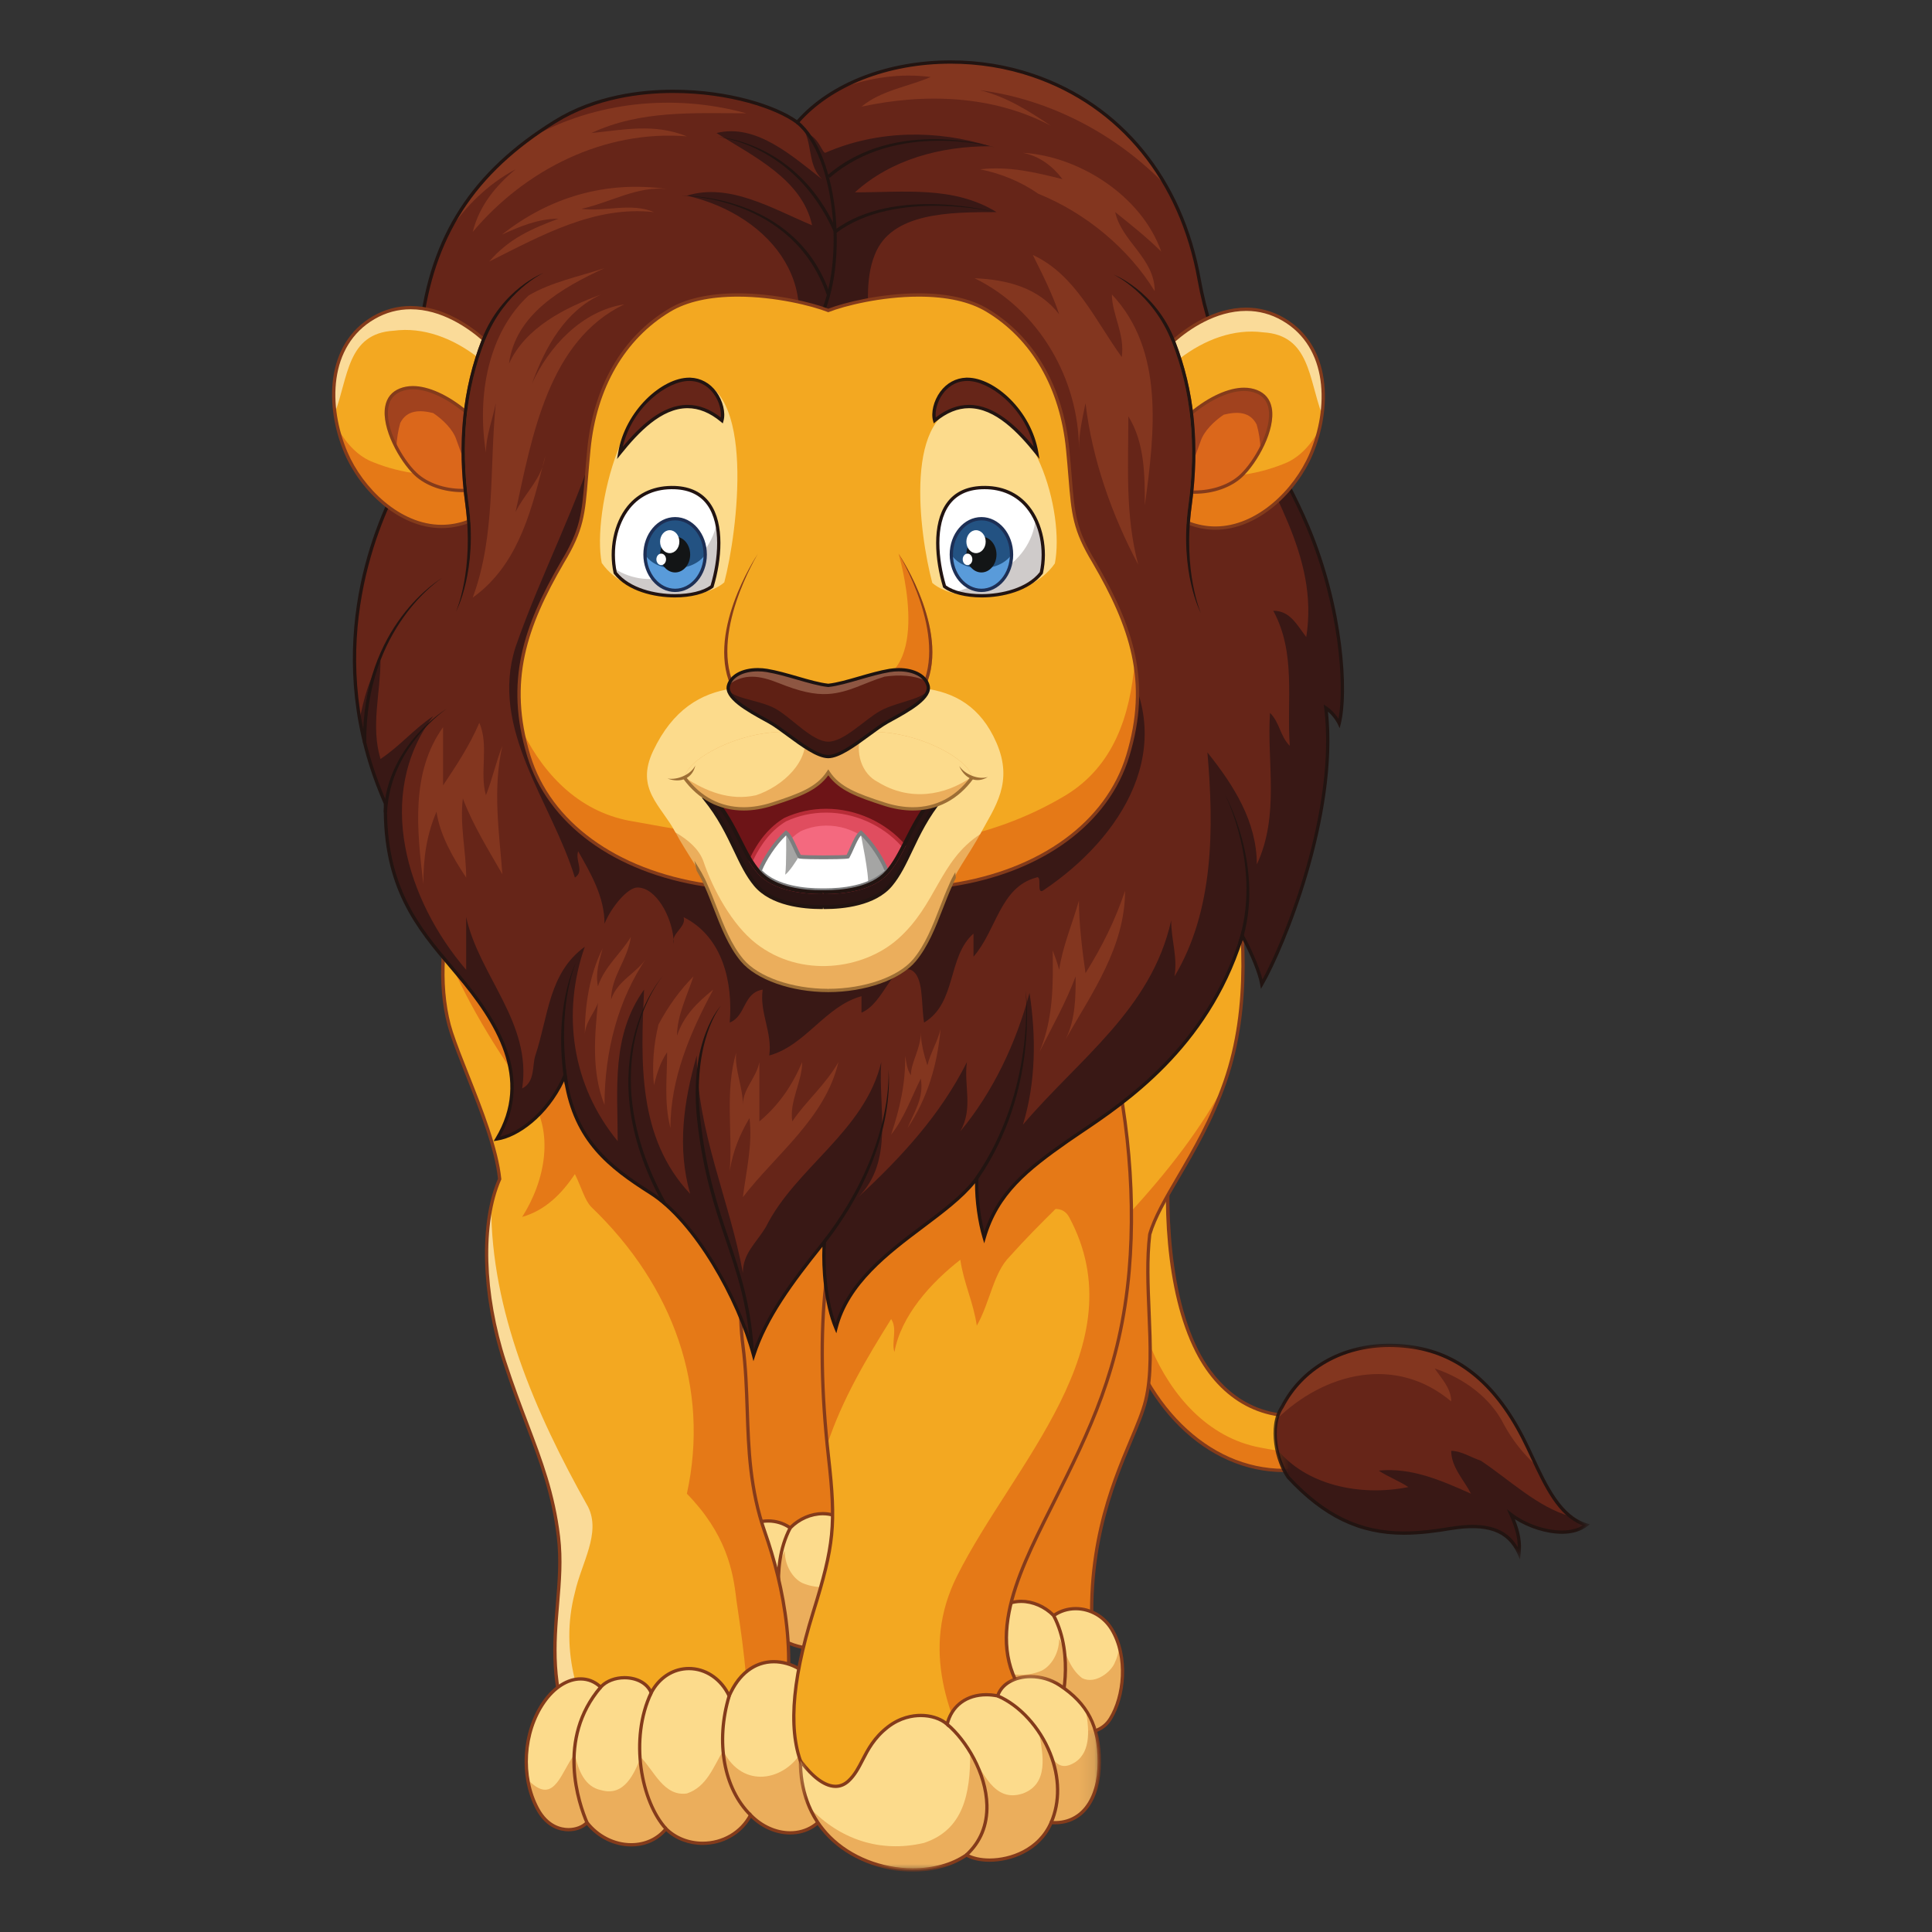<svg width="128" height="128" viewBox="0 0 128 128" fill="none" xmlns="http://www.w3.org/2000/svg">
<rect x="0" y="0" width="128" height="128" fill="#333333" stroke="none"/>
<g clip-path="url(#clip0_25_100)">
<path d="M77.594 75.096C77.155 78.694 77.14 85.259 79.305 89.518C80.729 92.319 83.38 94.364 87.19 93.672C88.281 94.327 87.78 96.558 87.27 97.141C81.595 98.595 75.847 94.303 74.102 86.591C72.501 79.606 75.556 74.804 77.594 75.096Z" fill="#E57917"/>
<path d="M83.487 95.904C84.894 96.185 86.391 96.373 87.745 96.004C87.933 95.143 87.885 94.088 87.19 93.672C83.38 94.364 80.729 92.319 79.305 89.518C77.14 85.259 77.155 78.694 77.594 75.096C76.463 74.934 75.019 76.345 74.23 78.825C74.556 82.391 75.017 85.874 76.284 89.355C77.594 92.411 79.994 95.249 83.487 95.904Z" fill="#F3A821"/>
<path d="M77.415 75.192C76.839 75.192 76.198 75.598 75.612 76.334C74.269 78.02 73.095 81.71 74.208 86.567C75.664 92.994 80.025 97.312 85.062 97.312C85.779 97.312 86.501 97.222 87.21 97.043C87.508 96.673 87.838 95.621 87.7 94.738C87.629 94.292 87.451 93.972 87.168 93.787C83.763 94.39 80.873 92.841 79.209 89.568C77.15 85.519 76.984 79.324 77.471 75.194C77.453 75.192 77.434 75.192 77.415 75.192ZM85.062 97.53C79.921 97.53 75.473 93.144 73.995 86.615C72.866 81.684 74.067 77.922 75.441 76.198C76.135 75.329 76.922 74.89 77.609 74.988L77.716 75.003L77.702 75.109C77.3 78.408 77.205 85.147 79.402 89.468C80.206 91.048 82.096 93.698 85.734 93.698C86.199 93.698 86.682 93.653 87.171 93.564L87.213 93.557L87.247 93.578C87.602 93.791 87.834 94.182 87.915 94.705C88.058 95.609 87.736 96.775 87.352 97.213L87.33 97.238L87.297 97.246C86.561 97.435 85.808 97.53 85.062 97.53Z" fill="#843B1B"/>
<mask id="mask0_25_100" style="mask-type:alpha" maskUnits="userSpaceOnUse" x="84" y="88" width="22" height="15">
<path d="M84.22 88.846H105.329V102.987H84.22V88.846Z" fill="black"/>
</mask>
<g mask="url(#mask0_25_100)">
<path d="M84.942 93.212C86.178 90.811 89.053 88.701 93.309 89.21C97.565 89.72 99.749 93.03 100.875 95.213C102.004 97.395 102.95 100.378 105.096 101.033C103.822 102.016 101.385 101.324 100.112 100.342C100.548 101.324 100.73 102.088 100.639 102.906C100.003 101.488 98.709 100.834 96.092 101.27C92.435 101.879 89.107 101.933 85.342 97.869C84.579 96.776 84.059 94.535 84.942 93.212Z" fill="#391815"/>
</g>
<path d="M100.875 95.213C99.749 93.03 97.565 89.72 93.309 89.21C89.053 88.701 86.178 90.811 84.942 93.212C84.438 93.966 84.392 95.02 84.586 95.989C86.501 98.381 90.083 99.168 93.309 98.523C92.655 98.087 92 97.869 91.344 97.431C93.527 97.214 95.491 98.087 97.456 98.96C97.02 98.087 96.146 97.214 96.146 96.122C96.802 96.122 97.456 96.558 98.111 96.776C100.001 98.037 101.892 99.866 104.028 100.457C102.596 99.312 101.797 96.996 100.875 95.213Z" fill="#662518"/>
<path d="M96.146 92.848C96.146 91.975 95.491 91.32 95.055 90.666C97.02 91.32 98.765 92.629 99.638 94.376C100.197 95.412 100.932 96.332 101.787 97.113C101.478 96.463 101.183 95.808 100.875 95.213C99.749 93.03 97.565 89.72 93.309 89.21C89.053 88.701 86.178 90.811 84.942 93.212C84.782 93.451 84.673 93.723 84.598 94.012C87.748 90.95 92.463 89.746 96.146 92.848Z" fill="#83361F"/>
<mask id="mask1_25_100" style="mask-type:alpha" maskUnits="userSpaceOnUse" x="84" y="88" width="22" height="16">
<path d="M84.22 88.846H105.329V103.34H84.22V88.846Z" fill="black"/>
</mask>
<g mask="url(#mask1_25_100)">
<path d="M97.547 101.027C98.999 101.027 99.964 101.497 100.554 102.5C100.554 101.872 100.386 101.229 100.012 100.386L99.837 99.991L100.178 100.255C101.066 100.94 102.39 101.4 103.476 101.4C104.025 101.4 104.488 101.288 104.855 101.066C103.215 100.435 102.306 98.489 101.428 96.607C101.207 96.133 100.998 95.687 100.779 95.263C98.907 91.642 96.459 89.698 93.295 89.318C92.875 89.268 92.457 89.242 92.052 89.242C88.956 89.242 86.335 90.744 85.038 93.262C84.162 94.579 84.715 96.782 85.431 97.805C87.773 100.332 90.115 101.463 93.016 101.463C94.121 101.463 95.231 101.302 96.074 101.162C96.611 101.073 97.107 101.027 97.547 101.027ZM100.703 103.317L100.54 102.951C99.87 101.459 98.497 100.979 96.11 101.376C95.259 101.519 94.138 101.682 93.016 101.682C90.049 101.682 87.657 100.528 85.262 97.942C84.501 96.858 83.925 94.538 84.851 93.151C86.179 90.572 88.873 89.025 92.052 89.025C92.465 89.025 92.893 89.05 93.322 89.103C96.563 89.489 99.065 91.472 100.972 95.162C101.194 95.59 101.403 96.039 101.625 96.514C102.52 98.432 103.447 100.417 105.127 100.929L105.329 100.991L105.162 101.12C104.734 101.45 104.166 101.618 103.476 101.618C102.469 101.618 101.265 101.238 100.362 100.651C100.714 101.531 100.827 102.208 100.747 102.919L100.703 103.317Z" fill="#221411"/>
</g>
<path d="M81.741 56.834C82.541 62.072 82.759 67.093 81.158 71.676C79.558 76.26 76.884 79.316 76.175 81.771C75.738 85.373 76.639 89.793 75.903 92.794C75.165 95.795 71.482 100.778 72.501 109.8C71.555 110.455 67.845 110.673 64.425 108.927C64.207 103.688 65.808 92.411 66.899 84.99C67.99 77.569 69.19 61.09 69.19 61.09C69.19 61.09 75.847 56.179 81.741 56.834Z" fill="#E57917"/>
<path d="M81.012 72.074C81.06 71.941 81.111 71.812 81.158 71.676C82.759 67.093 82.54 62.072 81.741 56.834C75.847 56.179 69.189 61.09 69.189 61.09C69.189 61.09 67.989 77.569 66.898 84.99C66.72 86.198 66.53 87.51 66.335 88.882C71.613 83.623 77.445 78.552 81.012 72.074Z" fill="#F3A821"/>
<path d="M64.532 108.858C66.798 110 68.928 110.172 70.001 110.172C71.048 110.172 71.95 110.01 72.385 109.745C71.637 102.973 73.553 98.407 74.825 95.384C75.249 94.375 75.615 93.504 75.796 92.767C76.197 91.138 76.109 89.108 76.018 86.958C75.945 85.205 75.868 83.396 76.067 81.757C76.394 80.621 77.119 79.381 77.959 77.946C79 76.166 80.179 74.148 81.056 71.64C82.793 66.663 82.289 61.177 81.646 56.933C81.316 56.9 80.975 56.883 80.629 56.883C75.382 56.883 69.823 60.771 69.296 61.148C69.22 62.167 68.056 77.87 67.006 85.007C65.676 94.056 64.342 103.959 64.532 108.858ZM70.001 110.39C68.9 110.39 66.702 110.213 64.376 109.024L64.319 108.995L64.316 108.932C64.112 104.036 65.453 94.074 66.791 84.975C67.868 77.642 69.069 61.247 69.082 61.082L69.085 61.032L69.126 61.002C69.184 60.959 75.07 56.664 80.629 56.664C81.012 56.664 81.39 56.685 81.753 56.725L81.836 56.734L81.849 56.817C82.502 61.097 83.027 66.658 81.262 71.712C80.379 74.241 79.193 76.268 78.146 78.056C77.315 79.479 76.596 80.708 76.279 81.801C76.087 83.405 76.163 85.205 76.237 86.948C76.329 89.115 76.415 91.162 76.007 92.82C75.824 93.573 75.454 94.451 75.025 95.469C73.76 98.482 71.847 103.035 72.609 109.788L72.617 109.853L72.563 109.89C72.11 110.203 71.153 110.39 70.001 110.39Z" fill="#843B1B"/>
<path d="M69.808 107.036C71.045 106.163 72.828 106.574 73.654 107.946C74.792 109.836 74.441 112.456 73.561 113.874C72.682 115.294 70.718 114.711 70.353 114.421C69.263 115.147 66.898 115.439 65.77 114.129C64.643 112.819 64.821 110.455 65.205 107.981C66.208 105.471 68.608 105.798 69.808 107.036Z" fill="#EBAE5C"/>
<path d="M68.862 110.746C69.518 110.528 70.173 109.655 70.173 108.563C70.609 109.436 70.827 110.528 71.7 111.183C72.573 111.619 73.665 110.746 73.883 110.092C74.042 109.774 74.113 109.429 74.14 109.064C74.026 108.675 73.865 108.296 73.654 107.946C72.828 106.574 71.046 106.163 69.808 107.036C68.608 105.798 66.208 105.471 65.205 107.981C65.102 108.648 65.013 109.307 64.962 109.94C66.026 110.873 67.564 111.232 68.862 110.746Z" fill="#FCDB8C"/>
<path d="M65.311 108.01C64.942 110.397 64.753 112.779 65.853 114.058C66.338 114.62 67.127 114.929 68.077 114.929C68.889 114.929 69.738 114.7 70.295 114.33L70.361 114.286L70.423 114.335C70.573 114.455 71.127 114.679 71.786 114.679C72.309 114.679 73.028 114.53 73.469 113.817C74.364 112.372 74.645 109.802 73.561 108.001C73.073 107.19 72.195 106.686 71.269 106.686C70.761 106.686 70.278 106.838 69.872 107.124L69.796 107.179L69.731 107.111C69.177 106.543 68.403 106.203 67.654 106.203C66.612 106.203 65.78 106.845 65.311 108.01ZM68.077 115.147C67.063 115.147 66.214 114.812 65.688 114.2C64.528 112.852 64.718 110.406 65.097 107.965L65.104 107.941C65.783 106.239 66.994 105.985 67.654 105.985C68.432 105.985 69.234 106.323 69.822 106.895C70.249 106.614 70.748 106.468 71.269 106.468C72.271 106.468 73.221 107.012 73.748 107.889C74.874 109.76 74.585 112.431 73.654 113.932C73.16 114.73 72.366 114.897 71.786 114.897C71.162 114.897 70.6 114.705 70.353 114.552C69.763 114.921 68.9 115.147 68.077 115.147Z" fill="#843B1B"/>
<path d="M70.349 113.178L70.141 113.114C70.151 113.083 71.128 109.778 69.711 107.087L69.905 106.984C71.364 109.757 70.361 113.145 70.349 113.178Z" fill="#843B1B"/>
<path d="M40.423 51.024C39.622 56.264 39.404 61.283 41.006 65.867C42.605 70.45 45.28 73.506 45.988 75.961C46.426 79.563 45.526 83.983 46.262 86.984C46.999 89.985 50.682 94.969 49.663 103.991C50.609 104.645 54.32 104.865 57.739 103.118C57.957 97.88 56.356 86.602 55.266 79.18C54.175 71.76 52.973 55.28 52.973 55.28C52.973 55.28 46.316 50.37 40.423 51.024Z" fill="#E57917"/>
<path d="M55.158 79.197C54.108 72.06 52.943 56.357 52.868 55.34C52.34 54.961 46.782 51.074 41.535 51.074C41.189 51.074 40.848 51.09 40.518 51.124C39.873 55.367 39.371 60.854 41.108 65.831C41.983 68.338 43.164 70.356 44.205 72.136C45.045 73.572 45.77 74.812 46.097 75.949C46.296 77.587 46.219 79.397 46.144 81.148C46.053 83.298 45.967 85.33 46.368 86.958C46.549 87.695 46.915 88.567 47.339 89.575C48.609 92.599 50.527 97.163 49.779 103.937C50.214 104.2 51.116 104.363 52.162 104.363C53.235 104.363 55.366 104.191 57.632 103.05C57.822 98.149 56.487 88.248 55.158 79.197ZM49.601 104.08L49.547 104.043L49.554 103.979C50.317 97.225 48.403 92.672 47.137 89.66C46.71 88.643 46.34 87.763 46.155 87.01C45.748 85.352 45.835 83.305 45.926 81.138C46.001 79.397 46.077 77.595 45.883 75.992C45.568 74.898 44.849 73.669 44.017 72.247C42.971 70.458 41.785 68.431 40.902 65.903C39.137 60.848 39.661 55.287 40.315 51.008L40.328 50.925L40.41 50.916C40.774 50.875 41.152 50.856 41.535 50.856C47.094 50.856 52.98 55.149 53.038 55.193L53.078 55.222L53.082 55.272C53.094 55.438 54.294 71.832 55.373 79.165C56.711 88.264 58.052 98.226 57.848 103.122L57.845 103.185L57.788 103.214C55.461 104.403 53.264 104.582 52.162 104.582C51.011 104.582 50.054 104.394 49.601 104.08Z" fill="#843B1B"/>
<path d="M52.354 101.226C51.118 100.353 49.334 100.765 48.51 102.136C47.372 104.028 47.723 106.646 48.602 108.066C49.481 109.484 51.446 108.903 51.809 108.611C52.901 109.339 55.265 109.629 56.392 108.32C57.52 107.011 57.342 104.645 56.959 102.172C55.956 99.661 53.556 99.99 52.354 101.226Z" fill="#EBAE5C"/>
<path d="M53.3 104.936C52.646 104.718 51.991 103.846 51.991 102.755C51.555 103.627 51.337 104.718 50.464 105.373C49.59 105.809 48.499 104.936 48.281 104.282C48.122 103.964 48.051 103.619 48.023 103.254C48.139 102.865 48.297 102.488 48.51 102.136C49.334 100.765 51.119 100.353 52.355 101.226C53.556 99.99 55.956 99.661 56.959 102.172C57.062 102.84 57.149 103.498 57.202 104.131C56.138 105.065 54.6 105.424 53.3 104.936Z" fill="#FCDB8C"/>
<path d="M54.51 100.393C53.762 100.393 52.986 100.733 52.433 101.302L52.368 101.369L52.292 101.316C51.885 101.028 51.402 100.876 50.895 100.876C49.97 100.876 49.091 101.381 48.604 102.193C47.52 103.992 47.799 106.562 48.695 108.008C49.137 108.72 49.854 108.869 50.378 108.871C51.037 108.871 51.591 108.646 51.741 108.526L51.803 108.476L51.87 108.52C52.425 108.89 53.276 109.121 54.088 109.121C55.038 109.121 55.826 108.811 56.311 108.249C57.411 106.969 57.222 104.587 56.854 102.201C56.384 101.035 55.551 100.393 54.51 100.393ZM51.812 108.742C51.565 108.896 51.002 109.089 50.378 109.089C49.798 109.089 49.004 108.921 48.508 108.122C47.579 106.621 47.289 103.95 48.416 102.079C48.944 101.202 49.894 100.658 50.895 100.658C51.417 100.658 51.914 100.806 52.342 101.085C52.929 100.513 53.733 100.175 54.51 100.175C55.17 100.175 56.38 100.429 57.059 102.132L57.066 102.155C57.446 104.597 57.637 107.042 56.475 108.39C55.949 109.002 55.101 109.339 54.088 109.339C53.264 109.339 52.4 109.111 51.812 108.742Z" fill="#843B1B"/>
<path d="M51.815 107.37L52.023 107.306C52.014 107.273 51.036 103.968 52.451 101.277L52.259 101.176C50.8 103.948 51.804 107.335 51.815 107.37Z" fill="#843B1B"/>
<path d="M30.157 59.599C29.211 62 29.029 65.746 29.901 68.402C30.776 71.058 32.812 75.205 33.102 78.114C31.938 80.77 31.867 85.426 33.431 90.229C34.994 95.031 36.486 97.577 36.995 101.798C37.505 106.016 35.686 109.727 37.868 115.038C39.978 117.658 49.801 117.221 51.547 115.038C52.857 110.746 52.201 105.871 50.674 101.506C49.146 97.141 49.764 93.277 49.218 89.134C48.673 84.99 49.655 77.351 49.655 77.351C49.655 77.351 35.103 59.853 30.157 59.599Z" fill="#E57917"/>
<path d="M48.785 105.985C48.567 104.02 48.094 101.622 45.508 98.96C47.036 91.975 44.635 85.208 39.179 79.97C38.742 79.534 38.524 78.661 38.088 77.787C37.214 79.097 36.123 80.189 34.596 80.625C36.123 78.223 36.777 74.951 35.032 72.549C32.778 69.428 30.802 66.17 29.427 62.775C29.225 64.682 29.36 66.753 29.902 68.402C30.776 71.058 32.813 75.205 33.103 78.114C31.939 80.77 31.867 85.426 33.431 90.229C34.995 95.031 36.486 97.577 36.996 101.798C37.505 106.016 35.687 109.727 37.868 115.038C39.524 117.093 45.921 117.267 49.446 116.194C49.667 112.113 49.38 110 48.785 105.985Z" fill="#F3A821"/>
<path d="M38.088 105.508C38.524 103.543 39.833 101.579 38.961 99.832C35.402 93.506 32.559 86.821 32.542 79.94C31.979 82.645 32.18 86.389 33.431 90.229C34.995 95.031 36.486 97.577 36.995 101.798C37.505 106.016 35.686 109.727 37.868 115.038C38.338 115.621 39.187 116.05 40.243 116.346C38.35 113.073 37.047 109.498 38.088 105.508Z" fill="#FADB99"/>
<path d="M37.964 114.983C38.849 116.063 41.329 116.734 44.446 116.734H44.447C47.73 116.734 50.602 116.016 51.449 114.987C52.918 110.147 51.783 105.006 50.57 101.542C49.575 98.696 49.485 96.022 49.398 93.437C49.351 92.043 49.301 90.599 49.111 89.148C48.591 85.208 49.46 78.038 49.541 77.384C48.797 76.496 35.039 60.13 30.229 59.713C29.286 62.177 29.188 65.879 30.005 68.368C30.279 69.198 30.666 70.177 31.077 71.212C31.984 73.499 33.01 76.091 33.212 78.105L33.214 78.132L33.203 78.158C31.952 81.013 32.082 85.737 33.535 90.195C34.043 91.758 34.555 93.11 35.008 94.303C35.947 96.783 36.759 98.927 37.105 101.784C37.291 103.333 37.169 104.783 37.04 106.319C36.82 108.933 36.594 111.637 37.964 114.983ZM44.447 116.952H44.446C41.205 116.952 38.715 116.263 37.784 115.107L37.767 115.081C36.37 111.68 36.6 108.945 36.823 106.299C36.95 104.776 37.071 103.336 36.888 101.81C36.545 98.979 35.777 96.95 34.804 94.38C34.351 93.185 33.837 91.83 33.326 90.263C31.864 85.77 31.733 81 32.992 78.098C32.786 76.117 31.771 73.556 30.874 71.294C30.462 70.254 30.073 69.271 29.798 68.437C28.945 65.838 29.052 62.105 30.055 59.558L30.084 59.485L30.163 59.489C35.101 59.743 49.144 76.565 49.739 77.281L49.769 77.317L49.764 77.364C49.754 77.44 48.789 85.038 49.327 89.119C49.519 90.582 49.568 92.03 49.616 93.43C49.702 95.999 49.791 98.654 50.777 101.47C52.001 104.968 53.147 110.168 51.651 115.07L51.632 115.107C50.617 116.375 47.197 116.952 44.447 116.952Z" fill="#843B1B"/>
<path d="M39.797 111.779C38.814 110.828 37.214 111.091 36.041 112.765C34.638 114.766 34.493 117.757 35.613 119.84C36.587 121.647 38.342 121.368 38.887 120.748C40.27 122.526 42.852 122.733 44.125 121.163C45.654 122.691 48.599 122.403 49.728 120.253C51.365 121.947 53.948 121.823 54.858 119.84C55.767 117.855 55.039 113.515 54.093 111.738C53.147 109.96 49.801 108.926 48.309 112.358C47.218 110.043 44.307 109.919 43.143 112.151C42.671 110.952 40.633 110.839 39.797 111.779Z" fill="#EBAE5C"/>
<path d="M35.25 118.167C36.778 119.477 37.214 117.295 38.088 116.202C38.305 117.295 38.743 118.386 39.834 118.604C41.361 119.04 42.016 117.513 42.453 116.422C43.326 117.295 43.981 119.04 45.508 118.822C46.818 118.386 47.255 117.076 47.909 115.984C49.218 118.604 52.056 117.949 53.147 115.984C53.973 114.451 54.097 112.853 53.796 111.296C52.581 109.815 49.672 109.223 48.31 112.358C47.219 110.043 44.308 109.919 43.144 112.151C42.671 110.952 40.635 110.839 39.798 111.779C38.814 110.828 37.214 111.091 36.041 112.765C35.033 114.203 34.678 116.148 34.971 117.904C35.053 118 35.145 118.089 35.25 118.167Z" fill="#FCDB8C"/>
<path d="M38.893 120.577L38.973 120.682C39.67 121.578 40.734 122.113 41.818 122.113C42.718 122.113 43.508 121.751 44.041 121.094L44.117 121L44.203 121.085C44.794 121.675 45.65 122.015 46.552 122.015C47.865 122.015 49.044 121.32 49.631 120.201L49.702 120.068L49.806 120.177C50.511 120.906 51.439 121.324 52.353 121.324C53.42 121.324 54.319 120.752 54.759 119.794C55.652 117.844 54.937 113.555 53.998 111.789C53.499 110.854 52.379 110.201 51.272 110.201C50.043 110.201 49.026 110.982 48.409 112.4L48.314 112.621L48.21 112.403C47.702 111.326 46.719 110.656 45.644 110.656C44.643 110.656 43.745 111.234 43.24 112.202L43.13 112.413L43.043 112.191C42.819 111.626 42.166 111.261 41.376 111.261C40.767 111.261 40.208 111.482 39.879 111.851L39.803 111.936L39.721 111.858C39.372 111.519 38.938 111.341 38.468 111.341C37.645 111.341 36.792 111.883 36.13 112.829C34.765 114.777 34.588 117.703 35.71 119.787C36.33 120.939 37.2 121.112 37.664 121.112C38.125 121.112 38.572 120.94 38.806 120.677L38.893 120.577ZM41.818 122.331C40.706 122.331 39.617 121.803 38.879 120.913C38.592 121.172 38.14 121.33 37.664 121.33C37.151 121.33 36.19 121.143 35.516 119.891C34.359 117.738 34.541 114.715 35.951 112.703C36.656 111.699 37.573 111.123 38.468 111.123C38.961 111.123 39.416 111.296 39.792 111.626C40.167 111.26 40.75 111.043 41.376 111.043C42.164 111.043 42.836 111.379 43.15 111.916C43.708 110.986 44.627 110.437 45.644 110.437C46.734 110.437 47.735 111.072 48.304 112.106C49.189 110.264 50.533 109.982 51.272 109.982C52.456 109.982 53.655 110.683 54.19 111.687C55.149 113.49 55.876 117.881 54.956 119.885C54.481 120.922 53.507 121.542 52.353 121.542C51.425 121.542 50.484 121.139 49.754 120.432C49.108 121.547 47.895 122.233 46.552 122.233C45.635 122.233 44.761 121.903 44.133 121.321C43.562 121.973 42.743 122.331 41.818 122.331Z" fill="#843B1B"/>
<path d="M38.787 120.791C38.25 119.543 36.726 115.196 39.713 111.707L39.88 111.85C36.974 115.243 38.462 119.486 38.988 120.706L38.787 120.791Z" fill="#843B1B"/>
<path d="M44.045 121.236C42.384 119.413 41.565 115.215 43.045 112.104L43.243 112.198C41.8 115.23 42.592 119.318 44.207 121.088L44.045 121.236Z" fill="#843B1B"/>
<path d="M49.652 120.33C47.846 118.551 47.278 115.41 48.205 112.326L48.414 112.389C47.508 115.396 48.055 118.452 49.805 120.175L49.652 120.33Z" fill="#843B1B"/>
<path d="M72.9 66.764C74.32 71.349 75.373 77.715 74.81 84.19C74.246 90.666 72.21 94.74 69.808 99.541C67.408 104.344 64.788 109.219 68.572 113.146C67.628 115.015 65.516 119.646 60.86 120.253C56.203 120.859 54.458 119.695 53.293 117.295C52.129 114.893 52.492 111.256 53.875 106.817C55.257 102.379 55.404 101.07 54.894 96.558C54.384 92.048 53.73 82.953 57.076 76.696C60.423 70.439 69.954 65.419 72.9 66.764Z" fill="#E57917"/>
<path d="M63.406 104.416C67.117 96.995 75.411 89.137 70.827 80.625C70.611 80.246 70.301 80.096 69.931 80.097C68.913 81.104 67.89 82.136 66.898 83.245C65.808 84.335 65.589 86.3 64.715 87.828C64.497 86.3 63.843 84.99 63.624 83.463C61.661 84.99 59.696 87.173 59.259 89.573C59.041 88.919 59.477 88.046 59.041 87.391C57.418 89.986 55.798 92.703 54.803 95.717C54.833 96.013 54.864 96.294 54.894 96.558C55.404 101.07 55.257 102.379 53.875 106.817C52.492 111.256 52.129 114.893 53.293 117.295C54.458 119.695 56.203 120.859 60.86 120.253C62.666 120.018 64.088 119.175 65.208 118.126C62.735 113.793 60.992 109.244 63.406 104.416Z" fill="#F3A821"/>
<path d="M71.699 66.654C68.094 66.654 60.153 71.176 57.172 76.747C54.758 81.261 54.028 87.922 55.002 96.546C55.507 101.024 55.374 102.372 53.98 106.849C52.498 111.606 52.304 115.008 53.391 117.246C54.281 119.08 55.517 120.302 58.66 120.302C59.307 120.302 60.042 120.248 60.846 120.145C65.236 119.573 67.332 115.381 68.34 113.366L68.44 113.167C64.793 109.309 67.183 104.537 69.496 99.921L69.711 99.493C72.088 94.74 74.14 90.635 74.701 84.181C75.184 78.625 74.495 72.31 72.812 66.844C72.513 66.719 72.139 66.654 71.699 66.654ZM58.66 120.521C55.873 120.521 54.289 119.599 53.195 117.342C52.084 115.049 52.273 111.597 53.771 106.784C55.153 102.346 55.286 101.009 54.785 96.571C53.806 87.901 54.544 81.198 56.98 76.645C60.096 70.82 68.056 66.436 71.699 66.436C72.193 66.436 72.613 66.513 72.946 66.666L72.99 66.686L73.005 66.733C74.708 72.236 75.405 78.602 74.919 84.199C74.354 90.695 72.292 94.817 69.906 99.589L69.691 100.019C67.401 104.59 65.033 109.315 68.651 113.072L68.705 113.127L68.535 113.464C67.51 115.512 65.379 119.775 60.873 120.36C60.061 120.467 59.316 120.521 58.66 120.521Z" fill="#843B1B"/>
<mask id="mask2_25_100" style="mask-type:alpha" maskUnits="userSpaceOnUse" x="52" y="110" width="21" height="15">
<path d="M52.756 110.764H72.907V124.001H52.756V110.764Z" fill="black"/>
</mask>
<g mask="url(#mask2_25_100)">
<path d="M66.098 112.358C66.536 111 68.694 110.654 70.201 111.647C71.837 112.724 72.829 114.1 72.829 116.734C72.829 119.367 71.55 120.893 69.643 120.748C68.573 123.223 65.371 123.661 64.025 122.896C60.642 125.261 52.987 123.496 53.03 116.657C53.984 117.949 55.235 118.899 56.217 117.989C57.199 117.081 57.24 115.646 58.823 114.421C60.255 113.311 61.988 113.547 62.752 114.239C63.115 112.71 64.535 112.041 66.098 112.358Z" fill="#EBAE5C"/>
</g>
<path d="M61.223 122.096C63.843 121.223 64.279 118.822 64.279 116.202C65.152 117.295 65.808 119.477 67.772 118.822C69.519 118.167 69.082 116.202 68.862 114.893C69.519 115.766 69.737 117.513 71.046 116.857C72.24 116.26 72.209 114.744 71.93 113.287C71.492 112.633 70.906 112.112 70.201 111.647C68.694 110.654 66.536 111 66.098 112.358C64.535 112.041 63.115 112.71 62.752 114.239C61.988 113.547 60.255 113.311 58.823 114.421C57.24 115.646 57.199 117.081 56.217 117.989C55.235 118.899 53.984 117.949 53.03 116.657C53.023 117.846 53.252 118.877 53.647 119.765C55.605 121.83 58.276 122.789 61.223 122.096Z" fill="#FCDB8C"/>
<mask id="mask3_25_100" style="mask-type:alpha" maskUnits="userSpaceOnUse" x="52" y="110" width="22" height="15">
<path d="M52.756 110.764H73.261V124.001H52.756V110.764Z" fill="black"/>
</mask>
<g mask="url(#mask3_25_100)">
<path d="M53.143 116.983C53.201 118.827 53.854 120.427 55.043 121.623C56.387 122.974 58.418 123.781 60.477 123.781C61.825 123.781 63.062 123.436 63.963 122.807L64.018 122.767L64.079 122.802C64.45 123.012 64.976 123.129 65.56 123.129C66.914 123.129 68.768 122.494 69.542 120.706L69.573 120.634L69.651 120.641C71.53 120.784 72.719 119.257 72.719 116.734C72.719 114.392 71.972 112.943 70.14 111.738C69.6 111.381 68.941 111.185 68.285 111.185C67.255 111.185 66.437 111.659 66.201 112.391L66.172 112.483L66.077 112.464C65.831 112.416 65.588 112.389 65.352 112.389C64.069 112.389 63.137 113.09 62.858 114.263L62.815 114.443L62.678 114.32C62.293 113.971 61.667 113.764 61.006 113.764C60.478 113.764 59.683 113.892 58.889 114.506C57.997 115.198 57.596 115.973 57.244 116.657C56.975 117.179 56.721 117.672 56.291 118.071C56.013 118.328 55.698 118.459 55.357 118.459C54.495 118.459 53.659 117.625 53.143 116.983ZM60.477 124.001C58.36 124.001 56.272 123.169 54.888 121.776C53.588 120.468 52.908 118.698 52.921 116.657L52.923 116.328L53.118 116.592C53.902 117.655 54.698 118.241 55.357 118.241C55.641 118.241 55.906 118.129 56.142 117.911C56.546 117.538 56.79 117.061 57.051 116.557C57.414 115.853 57.826 115.055 58.755 114.334C59.597 113.682 60.444 113.544 61.006 113.544C61.648 113.544 62.264 113.73 62.689 114.047C63.039 112.885 64.044 112.171 65.352 112.171C65.573 112.171 65.799 112.192 66.027 112.232C66.327 111.461 67.201 110.967 68.285 110.967C68.984 110.967 69.685 111.177 70.26 111.555C72.136 112.791 72.938 114.339 72.938 116.734C72.938 119.283 71.769 120.867 69.888 120.867C69.829 120.867 69.771 120.866 69.712 120.863C68.879 122.694 66.962 123.347 65.56 123.347C64.969 123.347 64.431 123.233 64.032 123.024C63.101 123.654 61.842 123.999 60.477 124.001Z" fill="#843B1B"/>
</g>
<path d="M64.099 122.977L63.95 122.817C64.862 121.976 65.308 120.892 65.276 119.594C65.226 117.516 63.932 115.368 62.681 114.321L62.822 114.154C64.11 115.233 65.442 117.445 65.494 119.59C65.527 120.953 65.058 122.092 64.099 122.977Z" fill="#843B1B"/>
<path d="M69.743 120.793L69.542 120.706C70.12 119.366 70.098 117.771 69.478 116.215C68.799 114.511 67.487 113.072 66.055 112.459L66.14 112.257C67.623 112.892 68.98 114.378 69.68 116.135C70.322 117.745 70.344 119.399 69.743 120.793Z" fill="#843B1B"/>
<path d="M52.82 8.106C50.255 6.196 42.233 4.667 36.777 8.05C31.321 11.434 28.593 15.745 27.883 21.802C27.446 23.875 27.555 29.223 26.464 31.897C24.118 36.262 21.575 44.264 25.536 53.232C25.427 59.126 27.974 61.782 30.302 64.546C32.63 67.311 35.468 71.24 32.922 75.46C34.377 75.24 36.385 73.713 37.436 71.24C37.977 75.423 40.27 77.242 43.108 79.042C45.944 80.843 48.891 85.863 49.928 89.793C50.747 87.227 52.602 84.772 54.621 82.263C54.512 83.516 54.621 86.19 55.384 87.992C56.586 83.245 62.533 81.061 64.715 78.06C64.662 79.316 64.88 80.898 65.207 81.989C66.08 78.988 68.154 77.406 70.718 75.605C73.283 73.804 79.805 70.134 82.3 61.992C82.832 62.944 83.451 64.364 83.596 65.201C84.906 62.944 88.703 53.887 87.841 46.902C88.435 47.303 88.726 47.921 88.726 47.921C89.234 45.884 88.944 40.355 86.652 34.897C84.359 29.441 80.649 25.294 79.449 18.528C78.249 11.761 74.211 6.959 68.426 4.996C62.643 3.031 55.985 4.449 52.82 8.106Z" fill="#391815"/>
<path d="M69.082 59.016C68.644 59.235 69.082 57.925 68.644 58.143C66.244 58.799 66.026 61.635 64.497 63.382C64.497 62.944 64.497 62.29 64.497 61.854C62.751 63.382 63.406 66.437 61.223 67.748C61.006 66.437 61.223 64.691 60.35 64.255C59.041 63.819 58.604 66.437 57.076 67.093C57.076 66.655 57.076 66.437 57.076 66.001C54.676 66.655 53.365 69.275 50.965 69.929C51.183 68.402 50.31 67.093 50.529 65.564C49.218 65.782 49.436 67.311 48.345 67.748C48.563 65.128 47.909 62.072 45.289 60.763C45.473 61.314 44.733 61.71 44.622 62.213C44.631 62.313 44.635 62.413 44.635 62.51C44.6 62.405 44.602 62.306 44.622 62.213C44.497 60.714 43.461 58.799 42.233 58.799C41.579 58.799 40.488 60.108 40.051 61.199C40.051 59.453 39.179 57.925 38.304 56.397C38.088 57.052 38.742 57.707 38.088 58.143C36.559 53.123 32.412 48.322 34.157 42.864C35.904 37.844 38.304 33.479 39.833 28.241C40.279 27.201 40.927 25.96 41.778 24.928C41.639 24.793 41.503 24.66 41.361 24.529C41.503 24.66 41.639 24.793 41.778 24.928C42.175 24.444 42.618 24.006 43.107 23.657C42.618 24.006 42.175 24.444 41.778 24.928C44.015 27.124 45.704 29.902 47.438 32.571C48.152 30.829 49.068 29.155 50.055 27.507C49.159 27.433 48.276 27.367 47.473 27.367C48.276 27.367 49.159 27.433 50.055 27.507C50.565 26.656 51.092 25.811 51.62 24.967C55.112 19.291 51.183 14.271 45.508 12.962C48.345 12.088 51.183 13.835 53.803 14.926C53.147 11.87 49.873 10.343 47.473 8.814C50.092 8.159 52.492 10.343 54.457 11.87C53.585 10.997 53.803 9.906 53.365 8.814C54.239 9.032 54.457 10.124 54.676 10.124C58.168 8.597 62.097 8.597 65.589 9.688C62.315 9.688 59.041 10.561 56.639 12.744C59.914 12.744 63.188 12.306 66.026 14.053C62.97 14.053 59.041 14.053 57.95 16.891C56.639 20.164 58.823 24.967 56.858 26.712C55.704 28.03 52.813 27.733 50.055 27.507C49.068 29.155 48.152 30.829 47.438 32.571C49.699 36.048 52.037 39.336 55.767 40.9C60.132 42.864 65.589 41.555 70.609 43.082C71.918 43.302 73.447 42.209 74.102 43.302C78.249 49.413 74.32 55.525 69.082 59.016ZM82.177 27.585C81.937 26.866 81.796 26.134 81.726 25.396C80.745 23.346 79.911 21.131 79.448 18.528C78.249 11.761 74.211 6.959 68.426 4.996C62.642 3.031 55.985 4.449 52.82 8.106C50.255 6.196 42.233 4.667 36.777 8.05C31.321 11.434 28.592 15.745 27.882 21.802C27.446 23.875 27.555 29.223 26.464 31.897C24.618 35.331 22.653 41.016 23.827 47.652C24.11 46.29 24.445 44.96 25.209 43.737C25.209 45.92 24.554 48.103 25.209 50.285C26.518 49.413 27.392 48.322 28.701 47.447C24.773 52.687 26.956 59.672 30.885 64.255C30.885 63.164 30.885 61.854 30.885 60.763C31.757 64.691 35.25 67.748 34.595 72.113C35.468 71.676 35.25 70.585 35.468 69.929C36.341 67.311 36.341 64.473 38.742 62.726C37.214 67.093 37.868 71.894 40.924 75.605C40.924 72.113 40.488 68.62 42.671 65.564C42.453 70.366 42.233 75.387 45.726 79.097C44.853 76.041 45.289 72.985 46.163 69.929C46.163 74.951 48.345 79.534 49.218 84.335C49.218 83.026 50.092 82.372 50.747 81.279C52.711 77.351 57.294 74.951 58.386 70.366C58.168 73.422 59.259 76.914 56.858 79.316C59.695 76.696 62.315 73.858 64.061 70.366C63.842 71.894 64.497 73.422 63.624 74.951C65.808 72.331 67.335 69.057 68.208 65.782C68.644 68.62 68.644 71.676 67.771 74.514C71.482 70.148 76.283 66.875 77.594 60.981C77.594 62.29 78.03 63.382 77.812 64.691C80.43 60.326 80.43 54.869 79.994 49.849C81.741 52.032 83.268 54.432 83.268 57.27C84.797 53.996 83.923 50.504 84.141 47.229C84.797 47.885 84.797 48.758 85.451 49.413C85.233 46.356 85.888 43.302 84.359 40.464C85.451 40.464 85.888 41.337 86.542 42.209C87.415 36.753 83.923 32.388 82.177 27.585Z" fill="#662518"/>
<path d="M49.436 7.505C44.624 6.178 39.433 6.744 35.206 9.107C32.761 10.888 30.973 12.921 29.758 15.305C30.861 13.643 32.326 12.201 34.157 11.216C32.848 12.306 31.757 13.617 31.321 15.363C34.813 11.216 40.051 8.597 45.508 9.032C43.326 8.159 41.361 8.597 39.179 8.814C42.453 7.287 45.944 7.505 49.436 7.505Z" fill="#83361F"/>
<path d="M32.412 17.328C35.904 15.581 39.397 13.617 43.326 14.053C41.797 13.399 40.051 14.053 38.524 13.835C40.488 13.399 42.233 12.306 44.199 12.525C40.097 11.939 36.346 13.102 33.257 15.542C34.441 15.006 35.653 14.49 36.995 14.49C35.25 15.144 33.721 15.799 32.412 17.328Z" fill="#83361F"/>
<path d="M32.194 52.687C31.757 51.158 32.412 49.413 31.757 47.885C31.103 49.413 30.229 50.722 29.356 52.032C29.356 50.747 29.356 49.461 29.356 48.175C27.202 51.187 27.624 54.986 28.047 58.579C28.047 56.834 28.265 55.306 28.92 53.778C29.138 55.306 30.011 56.834 30.885 58.143C30.885 56.397 30.448 54.651 30.666 52.905C31.321 54.651 32.412 56.397 33.285 57.925C33.067 55.088 32.63 52.25 33.285 49.413C32.848 50.504 32.63 51.596 32.194 52.687Z" fill="#83361F"/>
<path d="M40.488 66.219C40.488 64.691 41.579 63.6 41.797 62.072C41.142 63.164 40.051 64.037 39.615 65.346C39.434 64.443 39.702 63.689 39.924 62.837C39.051 64.592 38.742 66.605 38.742 68.62C38.742 67.748 39.397 67.093 39.615 66.437C39.397 68.62 39.179 71.022 40.051 73.204C40.051 69.711 40.924 66.219 42.889 63.382C42.233 64.473 40.924 64.91 40.488 66.219Z" fill="#83361F"/>
<path d="M44.853 68.62C44.853 67.311 45.508 66.001 45.944 64.691C45.042 65.593 44.248 66.704 43.626 67.877C43.308 69.181 43.191 70.538 43.326 71.894C43.544 71.022 43.762 70.366 44.199 69.711C44.199 71.458 43.98 72.985 44.417 74.731C44.417 71.458 45.726 68.402 47.255 65.564C46.164 66.437 45.29 67.311 44.853 68.62Z" fill="#83361F"/>
<path d="M53.147 70.366C52.493 71.894 51.62 73.204 50.311 74.296C50.311 72.985 50.311 71.676 50.311 70.366C50.093 71.458 49.218 72.113 49.218 73.204C49.218 71.986 48.666 70.906 48.772 69.743C48.013 72.352 48.547 74.96 48.346 77.569C48.564 76.26 49 75.169 49.655 74.076C49.873 75.823 49.437 77.569 49.218 79.316C51.402 76.478 54.676 74.076 55.549 70.366C54.676 71.894 53.365 72.985 52.493 74.296C52.275 72.985 53.147 71.676 53.147 70.366Z" fill="#83361F"/>
<path d="M61.661 5.103C60.132 5.759 58.387 5.978 57.076 7.068C61.296 6.152 65.824 6.314 69.625 8.333C68.18 7.364 66.708 6.421 64.934 5.978C69.585 6.577 74.029 8.93 77.274 12.326C75.291 8.817 72.239 6.29 68.426 4.996C64.072 3.517 59.222 3.956 55.741 5.823C57.627 5.16 59.6 4.83 61.661 5.103Z" fill="#83361F"/>
<path d="M67.771 10.124C68.862 10.343 69.737 10.997 70.391 11.87C68.644 11.434 66.899 10.997 64.934 11.216C66.352 11.5 67.676 12.061 68.791 12.837C71.946 14.114 74.784 16.48 76.503 19.291C76.503 17.109 74.32 16.017 73.883 14.053C74.975 14.926 76.065 15.799 76.938 16.673C75.629 12.962 71.482 10.343 67.771 10.124Z" fill="#83361F"/>
<path d="M74.32 23.657C72.573 21.256 71.264 18.2 68.426 16.891C69.082 18.2 69.736 19.509 70.173 20.82C68.799 19.054 66.719 18.523 64.569 18.434C68.853 20.526 71.482 25.146 71.482 29.768C71.482 28.678 71.7 27.805 71.918 26.712C72.355 30.423 73.665 34.134 75.411 37.408C74.538 34.134 74.756 30.86 74.756 27.585C75.847 29.332 75.847 31.514 75.847 33.479C76.503 28.678 77.158 23.22 73.665 19.509C73.665 20.82 74.538 22.129 74.32 23.657Z" fill="#83361F"/>
<path d="M71.482 59.672C71.046 61.199 70.391 62.726 70.173 64.255C70.065 63.826 69.906 63.398 69.745 62.969C69.772 65.216 69.8 67.464 68.862 69.711C69.736 67.966 70.609 66.437 71.264 64.691C71.264 66.001 71.264 67.529 70.609 68.838C72.355 65.782 74.538 62.726 74.538 59.016C73.883 60.981 73.009 62.726 71.918 64.473C71.7 62.944 71.482 61.199 71.482 59.672Z" fill="#83361F"/>
<path d="M61.006 68.402C61.006 69.493 60.35 70.366 60.35 71.24C60.064 70.81 60.059 70.382 59.966 69.953C60.006 71.784 59.604 73.477 59.041 75.169C59.914 74.076 60.35 72.767 61.006 71.458C61.223 72.767 60.568 73.64 60.132 74.731C61.441 72.767 62.097 70.585 62.315 68.184C62.097 69.057 61.661 69.711 61.441 70.585C61.223 69.929 61.006 69.057 61.006 68.402Z" fill="#83361F"/>
<path d="M34.158 33.916C35.25 28.896 36.341 22.566 41.361 20.164C38.524 20.602 36.341 23.002 35.25 25.403C36.123 23.002 37.432 20.602 39.834 19.509C37.432 20.384 34.814 21.693 33.721 24.094C34.158 20.82 37.214 19.073 40.052 17.764C38.418 18.308 36.53 18.682 35.024 19.576C32.387 22.015 31.574 26.11 32.194 29.987C32.194 28.896 32.63 27.805 32.849 26.712C32.412 31.078 32.849 35.443 31.321 39.591C34.166 37.559 35.119 34.2 35.942 30.929C35.547 32.039 34.702 32.827 34.158 33.916Z" fill="#83361F"/>
<path d="M35.942 30.928C36.022 30.702 36.086 30.463 36.123 30.205C36.063 30.445 36.003 30.687 35.942 30.928Z" fill="#83361F"/>
<path d="M37.492 70.827L37.544 71.225C38.086 75.415 40.41 77.203 43.165 78.951C46.053 80.782 48.873 85.722 49.939 89.42C50.821 86.932 52.615 84.58 54.536 82.194L54.76 81.915L54.73 82.271C54.627 83.453 54.718 85.882 55.367 87.648C56.231 84.809 58.8 82.877 61.078 81.165C62.489 80.104 63.823 79.103 64.627 77.997L64.841 77.703L64.824 78.065C64.779 79.132 64.932 80.506 65.212 81.604C66.128 78.863 68.058 77.338 70.656 75.515C70.91 75.337 71.203 75.14 71.529 74.921C74.474 72.943 79.958 69.26 82.197 61.96L82.271 61.715L82.395 61.939C82.876 62.801 83.426 64.033 83.642 64.896C85.153 62.134 88.556 53.587 87.733 46.916L87.702 46.678L87.901 46.812C88.275 47.064 88.532 47.396 88.679 47.621C89.097 45.402 88.726 40.116 86.551 34.94C85.748 33.029 84.751 31.243 83.787 29.517C81.985 26.291 80.124 22.955 79.341 18.547C78.174 11.967 74.183 7.066 68.391 5.098C66.672 4.514 64.856 4.218 62.993 4.218C58.82 4.218 55.048 5.699 52.903 8.177L52.836 8.253L52.755 8.193C51.44 7.213 48.325 6.16 44.592 6.16C42.514 6.16 39.48 6.504 36.835 8.143C31.434 11.492 28.707 15.708 27.991 21.814C27.834 22.564 27.748 23.715 27.65 25.047C27.481 27.348 27.269 30.212 26.565 31.938C24.86 35.113 21.364 43.517 25.636 53.188L25.647 53.21L25.645 53.234C25.543 58.766 27.811 61.439 30.004 64.024L30.386 64.476C33.015 67.6 35.384 71.321 33.137 75.305C34.529 74.977 36.35 73.513 37.335 71.197L37.492 70.827ZM49.918 90.182L49.823 89.821C48.849 86.131 45.983 80.996 43.048 79.135C40.329 77.409 38.023 75.644 37.382 71.625C36.276 73.944 34.344 75.356 32.938 75.566L32.708 75.601L32.828 75.403C35.21 71.457 32.846 67.735 30.219 64.617L29.838 64.165C27.621 61.554 25.33 58.851 25.427 53.254C21.131 43.505 24.652 35.035 26.367 31.846C27.055 30.161 27.265 27.316 27.432 25.032C27.532 23.691 27.617 22.534 27.776 21.778C28.498 15.611 31.258 11.345 36.719 7.958C39.408 6.291 42.485 5.942 44.592 5.942C48.3 5.942 51.417 6.976 52.803 7.958C55 5.478 58.8 4 62.993 4C64.879 4 66.719 4.3 68.462 4.892C74.331 6.885 78.374 11.848 79.556 18.508C80.332 22.88 82.186 26.2 83.978 29.411C84.945 31.143 85.945 32.934 86.752 34.856C89.041 40.304 89.346 45.888 88.831 47.947L88.757 48.244L88.626 47.968C88.624 47.963 88.407 47.511 87.979 47.144C88.716 54.05 85.109 62.811 83.691 65.255L83.54 65.514L83.488 65.219C83.357 64.459 82.815 63.189 82.328 62.271C80.022 69.479 74.585 73.132 71.65 75.102C71.326 75.319 71.034 75.517 70.78 75.695C68.111 77.569 66.156 79.12 65.312 82.02L65.208 82.374L65.102 82.021C64.784 80.962 64.591 79.548 64.598 78.392C63.766 79.418 62.521 80.354 61.209 81.34C58.877 83.093 56.233 85.08 55.49 88.018L55.41 88.333L55.285 88.034C54.578 86.37 54.424 83.968 54.489 82.601C52.579 84.986 50.825 87.34 50.032 89.826L49.918 90.182Z" fill="#221411"/>
<path d="M24.048 49.214C23.977 41.399 29.23 38.325 29.283 38.296C29.283 38.296 24.195 41.532 24.266 49.211L24.048 49.214Z" fill="#221411"/>
<path d="M25.644 53.819L25.426 53.808C25.643 49.33 29.598 46.956 29.598 46.956C29.56 46.981 25.855 49.454 25.644 53.819Z" fill="#221411"/>
<path d="M37.426 71.883C36.587 66.716 38.15 63.791 38.15 63.791C38.136 63.819 36.813 66.753 37.642 71.849L37.426 71.883Z" fill="#221411"/>
<path d="M43.931 79.787C38.762 70.428 43.917 64.654 43.917 64.654C43.867 64.711 39.03 70.461 44.123 79.68L43.931 79.787Z" fill="#221411"/>
<path d="M49.722 89.448C49.518 86.415 48.825 84.363 48.09 82.191C47.355 80.019 46.597 77.773 46.2 74.308C45.578 68.877 47.774 66.617 47.774 66.617C47.753 66.64 45.807 68.959 46.416 74.284C46.811 77.725 47.567 79.959 48.297 82.12C49.036 84.306 49.733 86.372 49.939 89.433L49.722 89.448Z" fill="#221411"/>
<path d="M54.708 82.329L54.535 82.195C59.315 76.018 58.858 70.86 58.858 70.86C58.866 70.911 59.548 76.073 54.708 82.329Z" fill="#221411"/>
<path d="M64.806 78.123L64.626 77.998C68.63 72.19 67.952 65.621 67.952 65.621C67.962 65.687 68.858 72.244 64.806 78.123Z" fill="#221411"/>
<path d="M82.249 62.508L82.042 62.441C83.651 57.487 81.16 52.64 81.135 52.592C81.135 52.592 83.887 57.468 82.249 62.508Z" fill="#221411"/>
<path d="M32.041 22.483C30.193 20.856 27.376 19.537 24.773 21.038C21.554 22.893 21.663 27.04 22.917 29.987C24.101 32.768 27.424 35.934 31.052 34.54C31.027 34.182 30.991 33.811 30.939 33.424C30.339 29.005 30.86 25.482 32.041 22.483Z" fill="#E57917"/>
<path d="M32.041 22.483C30.193 20.856 27.376 19.537 24.773 21.038C22.095 22.581 21.721 25.709 22.392 28.413C22.987 29.445 23.765 30.274 24.773 30.641C26.569 31.361 28.761 31.683 30.733 31.288C30.534 27.846 31.057 24.982 32.041 22.483Z" fill="#F3A821"/>
<path d="M26.082 21.911C28.039 21.65 29.994 22.403 31.625 23.655C31.753 23.256 31.89 22.864 32.041 22.483C30.193 20.856 27.376 19.537 24.773 21.038C22.44 22.382 21.856 24.928 22.188 27.351C23.08 24.997 22.993 22.093 26.082 21.911Z" fill="#FADB99"/>
<path d="M27.209 20.49C26.368 20.49 25.567 20.705 24.828 21.132C21.758 22.901 21.739 26.939 23.017 29.944C24.039 32.343 26.51 34.77 29.255 34.77C29.255 34.77 29.255 34.77 29.257 34.77C29.822 34.77 30.386 34.668 30.937 34.467C30.912 34.121 30.877 33.776 30.831 33.439C30.279 29.378 30.632 25.802 31.911 22.514C31.012 21.734 29.254 20.49 27.209 20.49ZM29.257 34.989C29.255 34.989 29.255 34.989 29.255 34.989C26.415 34.989 23.867 32.495 22.817 30.029C21.501 26.939 21.534 22.778 24.719 20.943C25.492 20.497 26.329 20.272 27.209 20.272C29.37 20.272 31.209 21.606 32.112 22.401L32.17 22.451L32.143 22.523C30.854 25.796 30.497 29.357 31.046 33.41C31.098 33.779 31.135 34.156 31.16 34.533L31.165 34.613L31.091 34.642C30.491 34.873 29.874 34.989 29.257 34.989Z" fill="#843B1B"/>
<path d="M30.842 27.268C29.497 26.153 27.776 25.33 26.518 25.84C24.501 26.659 26.208 30.151 27.536 31.405C28.412 32.232 29.751 32.536 30.828 32.492C30.634 30.59 30.652 28.86 30.842 27.268Z" fill="#A1421E"/>
<path d="M30.229 29.114C30.011 28.459 29.356 27.805 28.701 27.367C27.829 27.149 26.956 27.149 26.518 28.022C26.379 28.515 26.283 29.074 26.263 29.643C26.634 30.354 27.105 30.998 27.536 31.405C28.412 32.232 29.751 32.536 30.828 32.492C30.755 31.776 30.712 31.085 30.695 30.416C30.542 29.987 30.393 29.55 30.229 29.114Z" fill="#DB671B"/>
<path d="M27.356 25.794C27.068 25.794 26.8 25.844 26.56 25.941C26.104 26.126 25.826 26.468 25.734 26.96C25.477 28.324 26.655 30.422 27.612 31.326C28.315 31.991 29.442 32.387 30.627 32.387C30.654 32.387 30.68 32.387 30.708 32.387C30.534 30.616 30.54 28.911 30.726 27.313C29.547 26.348 28.322 25.794 27.356 25.794ZM30.627 32.605C29.388 32.605 28.204 32.187 27.461 31.485C26.468 30.547 25.249 28.356 25.52 26.92C25.626 26.351 25.949 25.953 26.478 25.739C26.743 25.631 27.039 25.576 27.356 25.576C28.384 25.576 29.679 26.162 30.912 27.183L30.958 27.222L30.951 27.28C30.755 28.914 30.749 30.663 30.937 32.481L30.95 32.597L30.832 32.601C30.765 32.604 30.695 32.605 30.627 32.605Z" fill="#843B1B"/>
<path d="M30.216 40.515C30.216 40.515 31.419 37.768 30.831 33.439C30.274 29.347 30.637 25.75 31.94 22.443C33.239 19.139 36.004 18.082 36.004 18.082C35.979 18.093 33.409 19.305 32.143 22.523C30.854 25.796 30.497 29.356 31.046 33.41C31.646 37.814 30.23 40.489 30.216 40.515Z" fill="#221411"/>
<path d="M77.736 22.59C79.585 20.964 82.401 19.646 85.004 21.146C88.225 23 88.116 27.148 86.86 30.095C85.675 32.876 82.353 36.042 78.727 34.647C78.75 34.29 78.786 33.918 78.838 33.532C79.439 29.113 78.917 25.591 77.736 22.59Z" fill="#E57917"/>
<path d="M77.736 22.59C79.585 20.964 82.401 19.646 85.004 21.146C87.682 22.688 88.056 25.816 87.385 28.52C86.79 29.553 86.014 30.383 85.004 30.749C83.208 31.468 81.017 31.79 79.044 31.395C79.244 27.954 78.72 25.09 77.736 22.59Z" fill="#F3A821"/>
<path d="M83.695 22.019C81.738 21.758 79.783 22.51 78.153 23.763C78.025 23.364 77.887 22.973 77.736 22.59C79.585 20.964 82.401 19.646 85.004 21.146C87.337 22.49 87.922 25.037 87.589 27.46C86.697 25.105 86.784 22.201 83.695 22.019Z" fill="#FADB99"/>
<path d="M77.866 22.622C79.145 25.912 79.498 29.485 78.947 33.547C78.9 33.884 78.866 34.23 78.841 34.574C79.391 34.776 79.957 34.879 80.522 34.879C83.267 34.878 85.739 32.45 86.759 30.052C88.04 27.048 88.019 23.009 84.95 21.24C84.21 20.813 83.409 20.598 82.57 20.598C80.523 20.598 78.765 21.843 77.866 22.622ZM78.686 34.75L78.612 34.721L78.617 34.641C78.642 34.264 78.681 33.886 78.731 33.518C79.28 29.465 78.922 25.903 77.634 22.63L77.606 22.559L77.664 22.509C78.568 21.713 80.407 20.38 82.57 20.38C83.448 20.38 84.286 20.606 85.059 21.051C88.243 22.886 88.277 27.047 86.961 30.137C85.91 32.602 83.362 35.098 80.522 35.098C79.903 35.098 79.287 34.98 78.686 34.75Z" fill="#843B1B"/>
<path d="M78.935 27.375C80.28 26.261 82.002 25.438 83.259 25.948C85.278 26.766 83.57 30.259 82.241 31.513C81.365 32.34 80.027 32.644 78.949 32.599C79.145 30.698 79.127 28.968 78.935 27.375Z" fill="#A1421E"/>
<path d="M79.548 29.222C79.766 28.567 80.421 27.913 81.075 27.475C81.948 27.257 82.822 27.257 83.259 28.131C83.4 28.622 83.493 29.182 83.514 29.751C83.143 30.462 82.672 31.105 82.241 31.513C81.365 32.34 80.027 32.644 78.949 32.599C79.022 31.884 79.066 31.192 79.081 30.524C79.235 30.095 79.384 29.658 79.548 29.222Z" fill="#DB671B"/>
<path d="M79.051 27.422C79.237 29.019 79.244 30.724 79.069 32.495C79.097 32.495 79.124 32.495 79.152 32.495C80.335 32.495 81.462 32.098 82.166 31.434C83.123 30.531 84.3 28.432 84.043 27.067C83.951 26.576 83.673 26.233 83.217 26.048C82.978 25.952 82.71 25.902 82.421 25.902C81.457 25.902 80.23 26.456 79.051 27.422ZM78.945 32.709L78.829 32.704L78.84 32.588C79.028 30.771 79.023 29.021 78.827 27.388L78.82 27.33L78.866 27.291C80.098 26.269 81.394 25.684 82.421 25.684C82.738 25.684 83.034 25.739 83.3 25.847C83.829 26.061 84.151 26.458 84.258 27.027C84.528 28.463 83.31 30.655 82.316 31.593C81.573 32.294 80.391 32.713 79.152 32.713C79.081 32.713 79.012 32.711 78.945 32.709Z" fill="#843B1B"/>
<path d="M79.561 40.624C79.561 40.624 78.359 37.876 78.947 33.547C79.502 29.456 79.139 25.859 77.838 22.55C76.538 19.248 73.773 18.189 73.773 18.189C73.799 18.202 76.369 19.413 77.634 22.63C78.922 25.903 79.28 29.465 78.731 33.518C78.133 37.922 79.547 40.597 79.561 40.624Z" fill="#221411"/>
<path d="M54.161 21.639L53.973 21.527C56.108 17.931 55.41 10.328 52.748 8.19L52.885 8.02C55.611 10.209 56.339 17.973 54.161 21.639Z" fill="#221411"/>
<path d="M54.966 11.782L54.822 11.617C59.328 7.694 65.922 9.767 65.922 9.767C65.857 9.748 59.381 7.937 54.966 11.782Z" fill="#221411"/>
<path d="M55.417 15.423L55.286 15.249C59.261 12.277 65.899 14.042 65.899 14.042C65.832 14.027 59.307 12.514 55.417 15.423Z" fill="#221411"/>
<path d="M55.252 15.38C52.65 9.521 47.578 9.072 47.528 9.069C47.528 9.069 52.793 9.308 55.45 15.292L55.252 15.38Z" fill="#221411"/>
<path d="M54.792 19.58C52.544 12.966 45.197 12.965 45.118 12.962C45.118 12.962 52.7 12.744 54.998 19.509L54.792 19.58Z" fill="#221411"/>
<path d="M72.483 37.244C70.9 34.625 71.119 33.697 70.736 29.768C70.354 25.84 68.608 22.492 65.407 20.562C62.303 18.691 56.736 19.835 54.876 20.57C53.014 19.835 47.448 18.691 44.345 20.562C41.142 22.492 39.397 25.84 39.014 29.768C38.633 33.697 38.851 34.625 37.269 37.244C34.758 41.555 33.558 45.21 35.032 50.067C36.505 54.924 41.361 57.816 46.763 58.635C47.527 60.326 62.224 60.326 62.988 58.635C68.39 57.816 73.247 54.924 74.72 50.067C76.194 45.21 74.992 41.555 72.483 37.244Z" fill="#E57917"/>
<path d="M42.015 54.432C51.62 56.179 61.879 57.925 70.609 52.687C73.795 50.747 74.871 47.401 75.175 43.874C74.789 41.663 73.823 39.547 72.483 37.244C70.9 34.625 71.119 33.697 70.736 29.768C70.354 25.84 68.608 22.492 65.407 20.562C62.303 18.691 56.736 19.835 54.876 20.57C53.014 19.835 47.448 18.691 44.345 20.562C41.142 22.492 39.397 25.84 39.014 29.768C38.633 33.697 38.851 34.625 37.269 37.244C35.037 41.077 33.841 44.394 34.639 48.496C36.138 51.487 38.545 53.899 42.015 54.432Z" fill="#F3A821"/>
<path d="M48.881 19.653C47.01 19.653 45.502 19.991 44.4 20.656C41.392 22.469 39.519 25.709 39.124 29.78C39.056 30.471 39.008 31.072 38.963 31.602C38.762 34.091 38.679 35.121 37.361 37.3C34.891 41.545 33.655 45.157 35.135 50.035C36.475 54.45 40.828 57.625 46.78 58.527L46.839 58.535L46.862 58.589C47.177 59.288 50.548 59.795 54.876 59.795C59.204 59.795 62.574 59.288 62.888 58.589L62.913 58.535L62.971 58.527C68.923 57.625 73.276 54.45 74.615 50.035C76.096 45.157 74.86 41.545 72.388 37.299C71.073 35.121 70.989 34.091 70.787 31.602C70.745 31.072 70.695 30.471 70.627 29.78C70.232 25.709 68.358 22.469 65.351 20.656C64.249 19.991 62.741 19.653 60.869 19.653C58.392 19.653 55.952 20.262 54.916 20.671L54.876 20.687L54.836 20.671C53.799 20.262 51.359 19.653 48.881 19.653ZM54.876 60.013C51.431 60.013 47.267 59.676 46.693 58.734C40.684 57.809 36.287 54.583 34.927 50.099C33.424 45.144 34.673 41.486 37.174 37.19C38.465 35.053 38.548 34.038 38.747 31.586C38.789 31.054 38.839 30.452 38.907 29.758C39.309 25.617 41.22 22.32 44.288 20.469C45.425 19.783 46.97 19.435 48.881 19.435C51.357 19.435 53.802 20.038 54.876 20.453C55.949 20.038 58.393 19.435 60.869 19.435C62.781 19.435 64.326 19.783 65.464 20.469C68.531 22.32 70.442 25.617 70.845 29.758C70.913 30.452 70.961 31.054 71.004 31.586C71.203 34.038 71.286 35.053 72.576 37.188C75.079 41.486 76.328 45.144 74.824 50.099C73.464 54.583 69.068 57.809 63.058 58.734C62.484 59.676 58.32 60.013 54.876 60.013Z" fill="#843B1B"/>
<path d="M39.865 37.295C41.627 39.837 46.36 39.995 47.984 38.586C48.847 35.338 50.152 25.329 45.726 25.13C41.373 24.935 39.208 33.929 39.865 37.295Z" fill="#FCDB8C"/>
<path d="M69.887 37.329C68.125 39.873 63.391 40.029 61.767 38.62C60.904 35.373 59.773 27.022 64.197 26.824C68.552 26.628 70.543 33.964 69.887 37.329Z" fill="#FCDB8C"/>
<path d="M40.761 37.953C42.152 39.727 45.89 39.836 47.173 38.854C47.855 36.589 48.212 32.445 44.718 32.305C41.279 32.17 40.242 35.607 40.761 37.953Z" fill="#CFCBCA"/>
<path d="M44.635 38.062C46.099 37.412 47.197 36.157 47.483 34.656C47.197 33.38 46.408 32.373 44.718 32.305C41.413 32.174 40.328 35.343 40.708 37.673C41.873 38.413 43.254 38.58 44.635 38.062Z" fill="white"/>
<path d="M40.862 37.905C41.721 38.98 43.413 39.363 44.714 39.363C45.705 39.363 46.585 39.149 47.078 38.788C47.59 37.068 47.799 34.777 46.863 33.463C46.394 32.805 45.671 32.453 44.712 32.414C43.46 32.365 42.434 32.805 41.728 33.685C40.876 34.745 40.538 36.4 40.862 37.905ZM44.714 39.582C43.354 39.582 41.578 39.171 40.676 38.021L40.655 37.977C40.307 36.403 40.662 34.664 41.558 33.547C42.308 32.613 43.394 32.147 44.722 32.196C45.749 32.238 46.53 32.622 47.041 33.337C48.029 34.723 47.811 37.112 47.277 38.886L47.267 38.919L47.24 38.941C46.715 39.341 45.77 39.582 44.714 39.582Z" fill="#221411"/>
<path d="M46.723 36.74C46.723 38.05 45.831 39.113 44.729 39.113C43.627 39.113 42.733 38.05 42.733 36.74C42.733 35.429 43.627 34.366 44.729 34.366C45.831 34.366 46.723 35.429 46.723 36.74Z" fill="#235282"/>
<path d="M46.723 36.74C46.723 38.05 45.831 39.113 44.729 39.113C43.627 39.113 42.733 38.05 42.733 36.74C43.53 38.007 45.932 37.926 46.723 36.74Z" fill="#599BDA"/>
<path d="M45.726 36.74C45.726 37.395 45.28 37.926 44.729 37.926C44.178 37.926 43.732 37.395 43.732 36.74C43.732 36.084 44.178 35.553 44.729 35.553C45.28 35.553 45.726 36.084 45.726 36.74Z" fill="#131516"/>
<path d="M45.009 35.888C45.009 36.307 44.724 36.647 44.37 36.647C44.018 36.647 43.732 36.307 43.732 35.888C43.732 35.468 44.018 35.127 44.37 35.127C44.724 35.127 45.009 35.468 45.009 35.888Z" fill="white"/>
<path d="M44.127 37.059C44.127 37.269 43.983 37.44 43.808 37.44C43.631 37.44 43.487 37.269 43.487 37.059C43.487 36.849 43.631 36.679 43.808 36.679C43.983 36.679 44.127 36.849 44.127 37.059Z" fill="white"/>
<path d="M44.729 34.475C43.689 34.475 42.842 35.49 42.842 36.74C42.842 37.988 43.689 39.004 44.729 39.004C45.768 39.004 46.614 37.988 46.614 36.74C46.614 35.49 45.768 34.475 44.729 34.475ZM44.729 39.222C43.569 39.222 42.624 38.108 42.624 36.74C42.624 35.37 43.569 34.257 44.729 34.257C45.889 34.257 46.832 35.37 46.832 36.74C46.832 38.108 45.889 39.222 44.729 39.222Z" fill="#1D2F55"/>
<path d="M41.061 30.014C42.616 28.077 45.044 25.54 47.828 27.859C48.074 26.986 47.364 25.185 45.726 25.13C44.09 25.076 41.553 27.067 41.061 30.014Z" fill="#662518"/>
<path d="M45.66 25.238C44.23 25.238 41.902 26.925 41.256 29.603C42.389 28.243 43.86 26.824 45.553 26.824C46.302 26.824 47.042 27.105 47.755 27.66C47.804 27.237 47.669 26.614 47.285 26.09C47.012 25.715 46.52 25.265 45.723 25.239L45.66 25.238ZM40.884 30.408L40.953 29.996C41.42 27.193 43.867 25.021 45.66 25.021C45.683 25.021 45.707 25.021 45.73 25.021C46.42 25.044 47.035 25.377 47.462 25.96C47.893 26.55 48.086 27.342 47.933 27.888L47.887 28.051L47.757 27.943C47.041 27.345 46.299 27.043 45.553 27.043C43.81 27.043 42.282 28.667 41.147 30.082L40.884 30.408Z" fill="#221411"/>
<path d="M48.571 45.764C46.629 42.121 50.072 36.9 50.219 36.679C50.219 36.679 46.883 42.134 48.764 45.66L48.571 45.764Z" fill="#843B1B"/>
<path d="M65.407 48.685C63.51 44.793 59.037 45.516 54.876 45.978C50.715 45.516 46.242 44.793 44.345 48.685C42.197 53.087 45.872 56.397 46.763 58.635C47.526 60.326 48.018 62.243 49.164 63.617C50.154 64.805 52.456 65.622 54.876 65.621C57.294 65.619 59.597 64.805 60.586 63.617C61.732 62.243 62.224 60.326 62.987 58.635C63.88 56.397 67.553 53.087 65.407 48.685Z" fill="#EBAE5C"/>
<path d="M46.6 57.052C47.212 58.887 48.49 61.263 50.092 62.51C53.062 64.819 57.186 64.24 59.479 62.218C62.058 59.941 62.217 57.055 64.929 55.275C65.931 53.446 67.156 51.833 66.02 49.214C63.92 44.369 59.037 45.516 54.876 45.978C50.715 45.516 45.889 44.223 43.27 49.756C42.077 52.278 43.788 53.344 44.752 55.148C45.588 55.646 46.291 56.226 46.6 57.052Z" fill="#FCDB8C"/>
<path d="M62.889 58.589C62.663 59.089 62.458 59.616 62.26 60.126C61.788 61.339 61.3 62.591 60.504 63.548C59.525 64.72 57.264 65.51 54.876 65.512L54.868 65.621V65.512C52.486 65.512 50.228 64.722 49.249 63.548C48.451 62.591 47.963 61.339 47.492 60.126C47.293 59.616 47.089 59.089 46.865 58.594C46.675 58.118 46.357 57.588 46.006 57.027C46.056 57.251 46.106 57.472 46.156 57.691C46.361 58.041 46.542 58.374 46.664 58.68C46.887 59.175 47.092 59.698 47.288 60.205C47.766 61.434 48.26 62.704 49.08 63.688C50.099 64.908 52.425 65.73 54.868 65.73H54.876C57.325 65.728 59.654 64.907 60.671 63.688C61.491 62.704 61.985 61.434 62.463 60.205C62.661 59.698 62.864 59.175 63.09 58.675C63.154 58.514 63.236 58.345 63.328 58.169C63.311 58.042 63.297 57.916 63.288 57.789C63.129 58.068 62.989 58.338 62.889 58.589Z" fill="#9D6E35"/>
<path d="M68.991 37.953C67.599 39.727 63.86 39.836 62.579 38.854C61.897 36.589 61.539 32.445 65.034 32.305C68.471 32.17 69.508 35.607 68.991 37.953Z" fill="#CFCBCA"/>
<path d="M68.597 34.396C67.996 33.16 66.85 32.233 65.034 32.305C61.539 32.445 61.897 36.589 62.579 38.854C62.768 38.999 63.012 39.12 63.294 39.216C64.368 38.92 65.371 38.427 66.244 37.844C67.478 37.227 68.493 35.846 68.597 34.396Z" fill="white"/>
<path d="M62.673 38.788C63.166 39.149 64.046 39.363 65.038 39.363C66.339 39.363 68.029 38.98 68.888 37.905C69.214 36.4 68.875 34.745 68.023 33.685C67.353 32.851 66.388 32.41 65.23 32.41C65.168 32.41 65.103 32.412 65.038 32.414C64.08 32.453 63.358 32.805 62.888 33.463C61.952 34.777 62.16 37.068 62.673 38.788ZM65.038 39.582C63.981 39.582 63.036 39.341 62.513 38.941L62.484 38.919L62.474 38.886C61.94 37.112 61.721 34.723 62.712 33.337C63.221 32.622 64.001 32.238 65.03 32.196C66.356 32.144 67.443 32.613 68.192 33.547C69.09 34.664 69.445 36.403 69.097 37.977L69.076 38.021C68.173 39.171 66.399 39.582 65.038 39.582Z" fill="#221411"/>
<path d="M67.017 36.74C67.017 38.05 66.124 39.113 65.022 39.113C63.921 39.113 63.028 38.05 63.028 36.74C63.028 35.429 63.921 34.366 65.022 34.366C66.124 34.366 67.017 35.429 67.017 36.74Z" fill="#235282"/>
<path d="M67.017 36.74C67.017 38.05 66.124 39.113 65.022 39.113C63.921 39.113 63.028 38.05 63.028 36.74C63.825 38.007 66.225 37.926 67.017 36.74Z" fill="#599BDA"/>
<path d="M66.02 36.74C66.02 37.395 65.573 37.926 65.022 37.926C64.472 37.926 64.025 37.395 64.025 36.74C64.025 36.084 64.472 35.553 65.022 35.553C65.573 35.553 66.02 36.084 66.02 36.74Z" fill="#131516"/>
<path d="M65.304 35.888C65.304 36.307 65.018 36.647 64.664 36.647C64.311 36.647 64.025 36.307 64.025 35.888C64.025 35.468 64.311 35.127 64.664 35.127C65.018 35.127 65.304 35.468 65.304 35.888Z" fill="white"/>
<path d="M64.42 37.059C64.42 37.269 64.278 37.44 64.101 37.44C63.925 37.44 63.782 37.269 63.782 37.059C63.782 36.849 63.925 36.679 64.101 36.679C64.278 36.679 64.42 36.849 64.42 37.059Z" fill="white"/>
<path d="M65.022 34.475C63.984 34.475 63.137 35.49 63.137 36.74C63.137 37.988 63.984 39.004 65.022 39.004C66.062 39.004 66.909 37.988 66.909 36.74C66.909 35.49 66.062 34.475 65.022 34.475ZM65.022 39.222C63.862 39.222 62.919 38.108 62.919 36.74C62.919 35.37 63.862 34.257 65.022 34.257C66.183 34.257 67.127 35.37 67.127 36.74C67.127 38.108 66.183 39.222 65.022 39.222Z" fill="#1D2F55"/>
<path d="M68.69 30.014C67.135 28.077 64.707 25.54 61.925 27.859C61.679 26.986 62.387 25.185 64.025 25.13C65.661 25.076 68.2 27.067 68.69 30.014Z" fill="#662518"/>
<path d="M64.197 26.824C65.891 26.824 67.361 28.243 68.495 29.603C67.849 26.925 65.522 25.238 64.091 25.238L64.028 25.239C63.232 25.265 62.739 25.715 62.466 26.09C62.082 26.614 61.947 27.237 61.996 27.66C62.71 27.105 63.449 26.824 64.197 26.824ZM68.866 30.408L68.605 30.082C67.469 28.667 65.94 27.043 64.197 27.043C63.452 27.043 62.71 27.345 61.993 27.943L61.865 28.051L61.819 27.888C61.665 27.342 61.858 26.55 62.29 25.96C62.716 25.377 63.33 25.044 64.021 25.021C64.044 25.021 64.068 25.021 64.091 25.021C65.884 25.021 68.331 27.193 68.797 29.996L68.866 30.408Z" fill="#221411"/>
<path d="M61.18 45.764L57.879 45.179C61.797 44.223 59.531 36.679 59.531 36.679C59.679 36.9 63.121 42.121 61.18 45.764Z" fill="#E57917"/>
<path d="M61.18 45.764L60.987 45.66C62.869 42.132 59.531 36.679 59.531 36.679C59.679 36.9 63.122 42.121 61.18 45.764Z" fill="#843B1B"/>
<path d="M54.535 50.696C54.027 50.55 47.839 51.385 46.673 52.868C48.482 55.061 48.862 57.193 50.065 58.625C51.108 59.868 53.153 60.111 54.516 60.1C54.521 60.1 54.528 60.1 54.535 60.1C54.541 60.1 54.547 60.1 54.554 60.1C55.916 60.111 57.963 59.868 59.005 58.625C60.207 57.193 60.586 55.061 62.397 52.868C61.231 51.385 55.043 50.55 54.535 50.696Z" fill="#2A1413"/>
<path d="M54.514 59.973H54.65C55.792 59.973 57.864 59.788 58.908 58.543C59.44 57.91 59.803 57.145 60.223 56.261C60.715 55.225 61.271 54.055 62.232 52.869C61.059 51.603 55.892 50.806 54.741 50.806C54.619 50.806 54.579 50.814 54.569 50.817L54.535 50.827L54.499 50.817C54.491 50.814 54.451 50.806 54.329 50.806C53.176 50.806 48.01 51.603 46.837 52.869C47.799 54.055 48.354 55.225 48.845 56.261C49.265 57.145 49.628 57.91 50.161 58.543C51.204 59.788 53.277 59.973 54.419 59.973H54.514ZM54.65 60.227L54.553 60.225L54.528 60.1L54.521 60.225L54.419 60.227C53.233 60.227 51.077 60.028 49.967 58.706C49.414 58.046 49.026 57.231 48.618 56.368C48.12 55.323 47.557 54.138 46.575 52.948L46.51 52.869L46.574 52.789C47.691 51.367 53.045 50.553 54.329 50.553C54.437 50.553 54.496 50.559 54.535 50.566C54.572 50.559 54.633 50.553 54.741 50.553C56.024 50.553 61.378 51.367 62.496 52.789L62.558 52.869L62.495 52.948C61.511 54.138 60.948 55.323 60.452 56.368C60.042 57.231 59.656 58.046 59.102 58.706C57.993 60.028 55.836 60.227 54.65 60.227Z" fill="#221411"/>
<path d="M54.535 50.694C54.053 50.564 48.195 51.31 47.092 52.637C48.806 54.599 49.165 56.508 50.303 57.789C51.29 58.903 53.227 59.119 54.516 59.108C54.523 59.11 54.53 59.108 54.535 59.108C54.541 59.108 54.548 59.11 54.553 59.108C55.843 59.119 57.78 58.903 58.768 57.789C59.906 56.508 60.265 54.599 61.978 52.637C60.875 51.31 55.016 50.564 54.535 50.694Z" fill="#6D1417"/>
<path d="M52.026 54.301C50.95 54.946 50.243 55.957 49.743 57.023C49.913 57.296 50.094 57.555 50.302 57.789C51.29 58.903 53.227 59.119 54.516 59.108C54.523 59.108 54.529 59.108 54.535 59.108C54.541 59.108 54.547 59.108 54.553 59.108C55.843 59.119 57.78 58.903 58.768 57.789C59.211 57.289 59.537 56.693 59.87 56.037C57.971 53.865 54.739 53.049 52.026 54.301Z" fill="#E04D5F"/>
<path d="M53.042 55.073C52.361 55.482 51.912 56.123 51.595 56.799C51.702 56.972 51.817 57.136 51.95 57.285C52.575 57.99 53.804 58.128 54.622 58.122C54.626 58.122 54.63 58.121 54.634 58.122C54.638 58.121 54.642 58.122 54.645 58.122C55.463 58.128 56.692 57.99 57.319 57.285C57.599 56.968 57.806 56.589 58.017 56.174C56.813 54.795 54.764 54.278 53.042 55.073Z" fill="#F4697F"/>
<path d="M54.516 58.983H54.644C55.725 58.983 57.687 58.817 58.672 57.705C59.102 57.222 59.426 56.628 59.718 56.056C58.468 54.666 56.612 53.837 54.734 53.837C53.805 53.837 52.911 54.032 52.078 54.416C51.186 54.953 50.465 55.805 49.887 57.015C50.061 57.289 50.224 57.511 50.396 57.705C51.384 58.817 53.345 58.983 54.426 58.983H54.516ZM54.644 59.235H54.552L54.523 59.108V59.235H54.426C53.302 59.235 51.26 59.059 50.207 57.874C50.013 57.653 49.83 57.404 49.636 57.089L49.6 57.031L49.629 56.969C50.233 55.679 50.996 54.771 51.96 54.192C52.838 53.786 53.767 53.584 54.734 53.584C56.712 53.584 58.668 54.47 59.965 55.954L60.022 56.018L59.983 56.094C59.672 56.705 59.331 57.345 58.862 57.874C57.809 59.059 55.768 59.235 54.644 59.235Z" fill="#B82C37"/>
<path d="M56.173 56.751C55.949 56.819 53.197 56.819 52.966 56.751C52.65 56.174 52.432 55.465 52.081 55.171C51.344 55.841 50.627 56.937 50.34 57.693C51.334 58.778 53.247 58.994 54.524 58.983C54.531 58.983 54.537 58.983 54.544 58.983C54.549 58.983 54.554 58.983 54.561 58.983C55.839 58.994 57.75 58.778 58.746 57.694C58.464 56.939 57.763 55.841 57.04 55.171C56.696 55.465 56.484 56.174 56.173 56.751Z" fill="white"/>
<path d="M52.081 55.171C52.081 55.171 52.118 57.296 52.023 57.95C52.307 57.738 52.771 57.022 52.929 56.737C52.792 56.305 52.319 55.25 52.081 55.171Z" fill="#A5A5A4"/>
<path d="M57.015 55.214C57.015 55.214 57.603 57.992 57.508 58.646C57.793 58.436 58.527 57.802 58.686 57.517C58.549 57.085 57.253 55.293 57.015 55.214Z" fill="#A5A5A4"/>
<path d="M54.524 58.857H54.651C55.699 58.857 57.587 58.7 58.598 57.665C58.337 57.006 57.726 56.016 57.041 55.348C56.869 55.545 56.724 55.87 56.571 56.21C56.481 56.41 56.388 56.617 56.285 56.81L56.26 56.857L56.21 56.873C56.038 56.924 54.911 56.929 54.57 56.929C54.23 56.929 53.107 56.924 52.93 56.873L52.881 56.857L52.856 56.812C52.749 56.618 52.654 56.411 52.563 56.211C52.406 55.868 52.257 55.543 52.08 55.345C51.38 56.015 50.755 57.005 50.486 57.665C51.498 58.7 53.386 58.857 54.434 58.857H54.524ZM54.651 59.11H54.56L54.531 58.983V59.11H54.434C53.325 59.11 51.308 58.937 50.246 57.778L50.193 57.72L50.221 57.649C50.492 56.937 51.206 55.795 51.995 55.077L52.077 55.004L52.163 55.075C52.419 55.29 52.6 55.686 52.792 56.106C52.874 56.283 52.958 56.467 53.049 56.638C53.218 56.657 53.762 56.675 54.57 56.675C55.376 56.675 55.922 56.657 56.09 56.638C56.178 56.467 56.261 56.284 56.34 56.106C56.528 55.688 56.706 55.291 56.959 55.076L57.044 55.003L57.126 55.079C57.9 55.797 58.599 56.939 58.864 57.65L58.891 57.722L58.838 57.778C57.776 58.937 55.759 59.11 54.651 59.11Z" fill="#7C7D7E"/>
<path d="M54.515 58.983H54.644C55.725 58.983 57.686 58.817 58.672 57.705C59.175 57.139 59.519 56.455 59.916 55.666C60.38 54.742 60.904 53.698 61.808 52.64C60.68 51.513 55.816 50.806 54.73 50.806C54.614 50.806 54.576 50.813 54.566 50.816L54.535 50.824L54.502 50.816C54.495 50.814 54.457 50.806 54.34 50.806C53.252 50.806 48.388 51.513 47.26 52.64C48.164 53.698 48.689 54.742 49.153 55.666C49.551 56.455 49.893 57.139 50.396 57.705C51.383 58.817 53.344 58.983 54.426 58.983H54.515ZM54.644 59.235H54.551L54.522 59.108V59.235H54.426C53.301 59.235 51.259 59.059 50.207 57.874C49.682 57.283 49.316 56.552 48.927 55.779C48.457 54.844 47.924 53.785 46.996 52.72L46.924 52.64L46.993 52.556C48.101 51.226 53.38 50.553 54.34 50.553C54.441 50.553 54.499 50.557 54.535 50.564C54.569 50.557 54.627 50.553 54.73 50.553C55.688 50.553 60.969 51.226 62.075 52.556L62.144 52.64L62.073 52.72C61.144 53.785 60.611 54.844 60.141 55.779C59.753 56.552 59.386 57.283 58.861 57.874C57.809 59.059 55.768 59.235 54.644 59.235Z" fill="#221411"/>
<path d="M54.876 49.324C51.682 47.054 45.432 49.948 45.363 51.541C46.6 53.232 48.6 54.105 51.184 53.268C53.092 52.651 54.204 52.209 54.876 51.172C55.547 52.209 56.66 52.651 58.567 53.268C61.151 54.105 63.152 53.232 64.388 51.541C64.32 49.948 58.069 47.054 54.876 49.324Z" fill="#EBAE5C"/>
<path d="M50.092 52.687C51.875 52.092 53.658 50.419 53.318 48.645C50.02 47.876 45.491 50.146 45.367 51.51C46.77 52.426 48.344 53.075 50.092 52.687Z" fill="#FCDB8C"/>
<path d="M57.066 48.536C56.612 49.867 57.097 51.278 58.168 51.814C60.263 53.104 62.597 52.724 64.377 51.472C64.188 50.19 60.249 48.161 57.066 48.536Z" fill="#FCDB8C"/>
<path d="M64.499 51.567C64.423 51.539 64.348 51.512 64.272 51.483C64.272 51.492 64.276 51.501 64.276 51.509C63.319 52.799 62.007 53.481 60.48 53.481C59.881 53.481 59.249 53.374 58.602 53.165C56.786 52.576 55.636 52.145 54.967 51.112L54.876 50.97L54.783 51.112C54.115 52.145 52.965 52.576 51.15 53.165C50.501 53.374 49.87 53.481 49.272 53.481C47.743 53.481 46.432 52.799 45.475 51.509C45.475 51.506 45.476 51.503 45.476 51.501C45.406 51.53 45.335 51.561 45.265 51.592L45.274 51.605C46.277 52.975 47.659 53.699 49.272 53.699C49.892 53.699 50.547 53.59 51.217 53.372C52.999 52.794 54.159 52.362 54.876 51.365C55.593 52.362 56.751 52.794 58.534 53.372C59.204 53.59 59.858 53.699 60.48 53.699C62.093 53.699 63.475 52.975 64.476 51.605L64.499 51.574V51.567Z" fill="#9D6E35"/>
<path d="M61.487 45.428C61.268 44.583 60.084 44.23 58.94 44.42C57.584 44.644 56.011 45.283 54.876 45.408C53.739 45.283 52.167 44.644 50.81 44.42C49.668 44.23 48.482 44.583 48.264 45.428C48.046 46.275 49.768 47.169 50.965 47.83C51.998 48.402 53.821 50.128 54.876 50.125C55.931 50.122 57.752 48.402 58.787 47.83C59.984 47.169 61.706 46.275 61.487 45.428Z" fill="#3A1713"/>
<path d="M61.487 45.428C61.269 44.583 60.084 44.23 58.94 44.42C57.584 44.644 56.011 45.283 54.876 45.408C53.74 45.283 52.167 44.644 50.811 44.42C49.669 44.23 48.482 44.583 48.264 45.428C48.046 46.275 50.177 46.289 51.374 46.95C52.408 47.522 53.82 49.143 54.875 49.139C55.93 49.136 57.298 47.663 58.331 47.091C59.529 46.43 61.706 46.275 61.487 45.428Z" fill="#5F2014"/>
<path d="M58.94 44.42C57.584 44.644 56.011 45.283 54.876 45.408C53.74 45.283 52.167 44.644 50.811 44.42C49.702 44.235 48.554 44.564 48.289 45.357C49.292 44.608 50.311 44.738 51.62 45.266C52.929 45.793 53.95 46.039 54.876 45.978C56.252 45.887 57.3 45.22 58.605 44.829C59.573 44.691 60.541 44.73 61.343 45.108C60.941 44.498 59.925 44.256 58.94 44.42Z" fill="#8E5642"/>
<path d="M50.209 44.48C49.245 44.48 48.522 44.862 48.369 45.456C48.184 46.176 49.711 47.017 50.826 47.63L51.018 47.735C51.366 47.927 51.799 48.246 52.258 48.583C53.169 49.255 54.202 50.016 54.873 50.016V50.125L54.875 50.016C55.546 50.013 56.58 49.254 57.493 48.583C57.952 48.246 58.385 47.927 58.733 47.735L58.925 47.628C60.041 47.015 61.568 46.176 61.382 45.456C61.228 44.862 60.506 44.48 59.542 44.48C59.349 44.48 59.153 44.495 58.958 44.527C58.322 44.633 57.631 44.833 56.964 45.025C56.207 45.243 55.493 45.451 54.887 45.517H54.864C54.257 45.451 53.544 45.243 52.788 45.025C52.121 44.833 51.429 44.633 50.793 44.527C50.599 44.495 50.402 44.48 50.209 44.48ZM54.873 50.234C54.132 50.234 53.067 49.45 52.128 48.759C51.675 48.425 51.247 48.11 50.913 47.925L50.721 47.82C49.478 47.137 47.93 46.286 48.158 45.402C48.337 44.709 49.142 44.26 50.209 44.26C50.414 44.26 50.623 44.278 50.828 44.311C51.479 44.42 52.175 44.621 52.849 44.815C53.59 45.031 54.291 45.232 54.876 45.297C55.46 45.232 56.162 45.031 56.903 44.815C57.577 44.621 58.273 44.42 58.922 44.311C59.128 44.278 59.337 44.26 59.542 44.26C60.61 44.26 61.413 44.709 61.593 45.402C61.821 46.286 60.274 47.137 59.03 47.82L58.839 47.925C58.504 48.112 58.076 48.425 57.623 48.758C56.682 49.449 55.618 50.231 54.876 50.234H54.873Z" fill="#1C1311"/>
<path d="M63.548 50.745C63.91 51.607 64.707 51.936 65.45 51.474C64.846 51.68 63.934 51.325 63.548 50.745Z" fill="#9D6E35"/>
<path d="M44.222 51.578C45.095 51.913 45.883 51.568 46.067 50.712C45.797 51.291 44.908 51.702 44.222 51.578Z" fill="#9D6E35"/>
</g>
<defs>
<clipPath id="clip0_25_100">
<rect width="83.329" height="120" fill="white" transform="translate(22 4)"/>
</clipPath>
</defs>
</svg>
